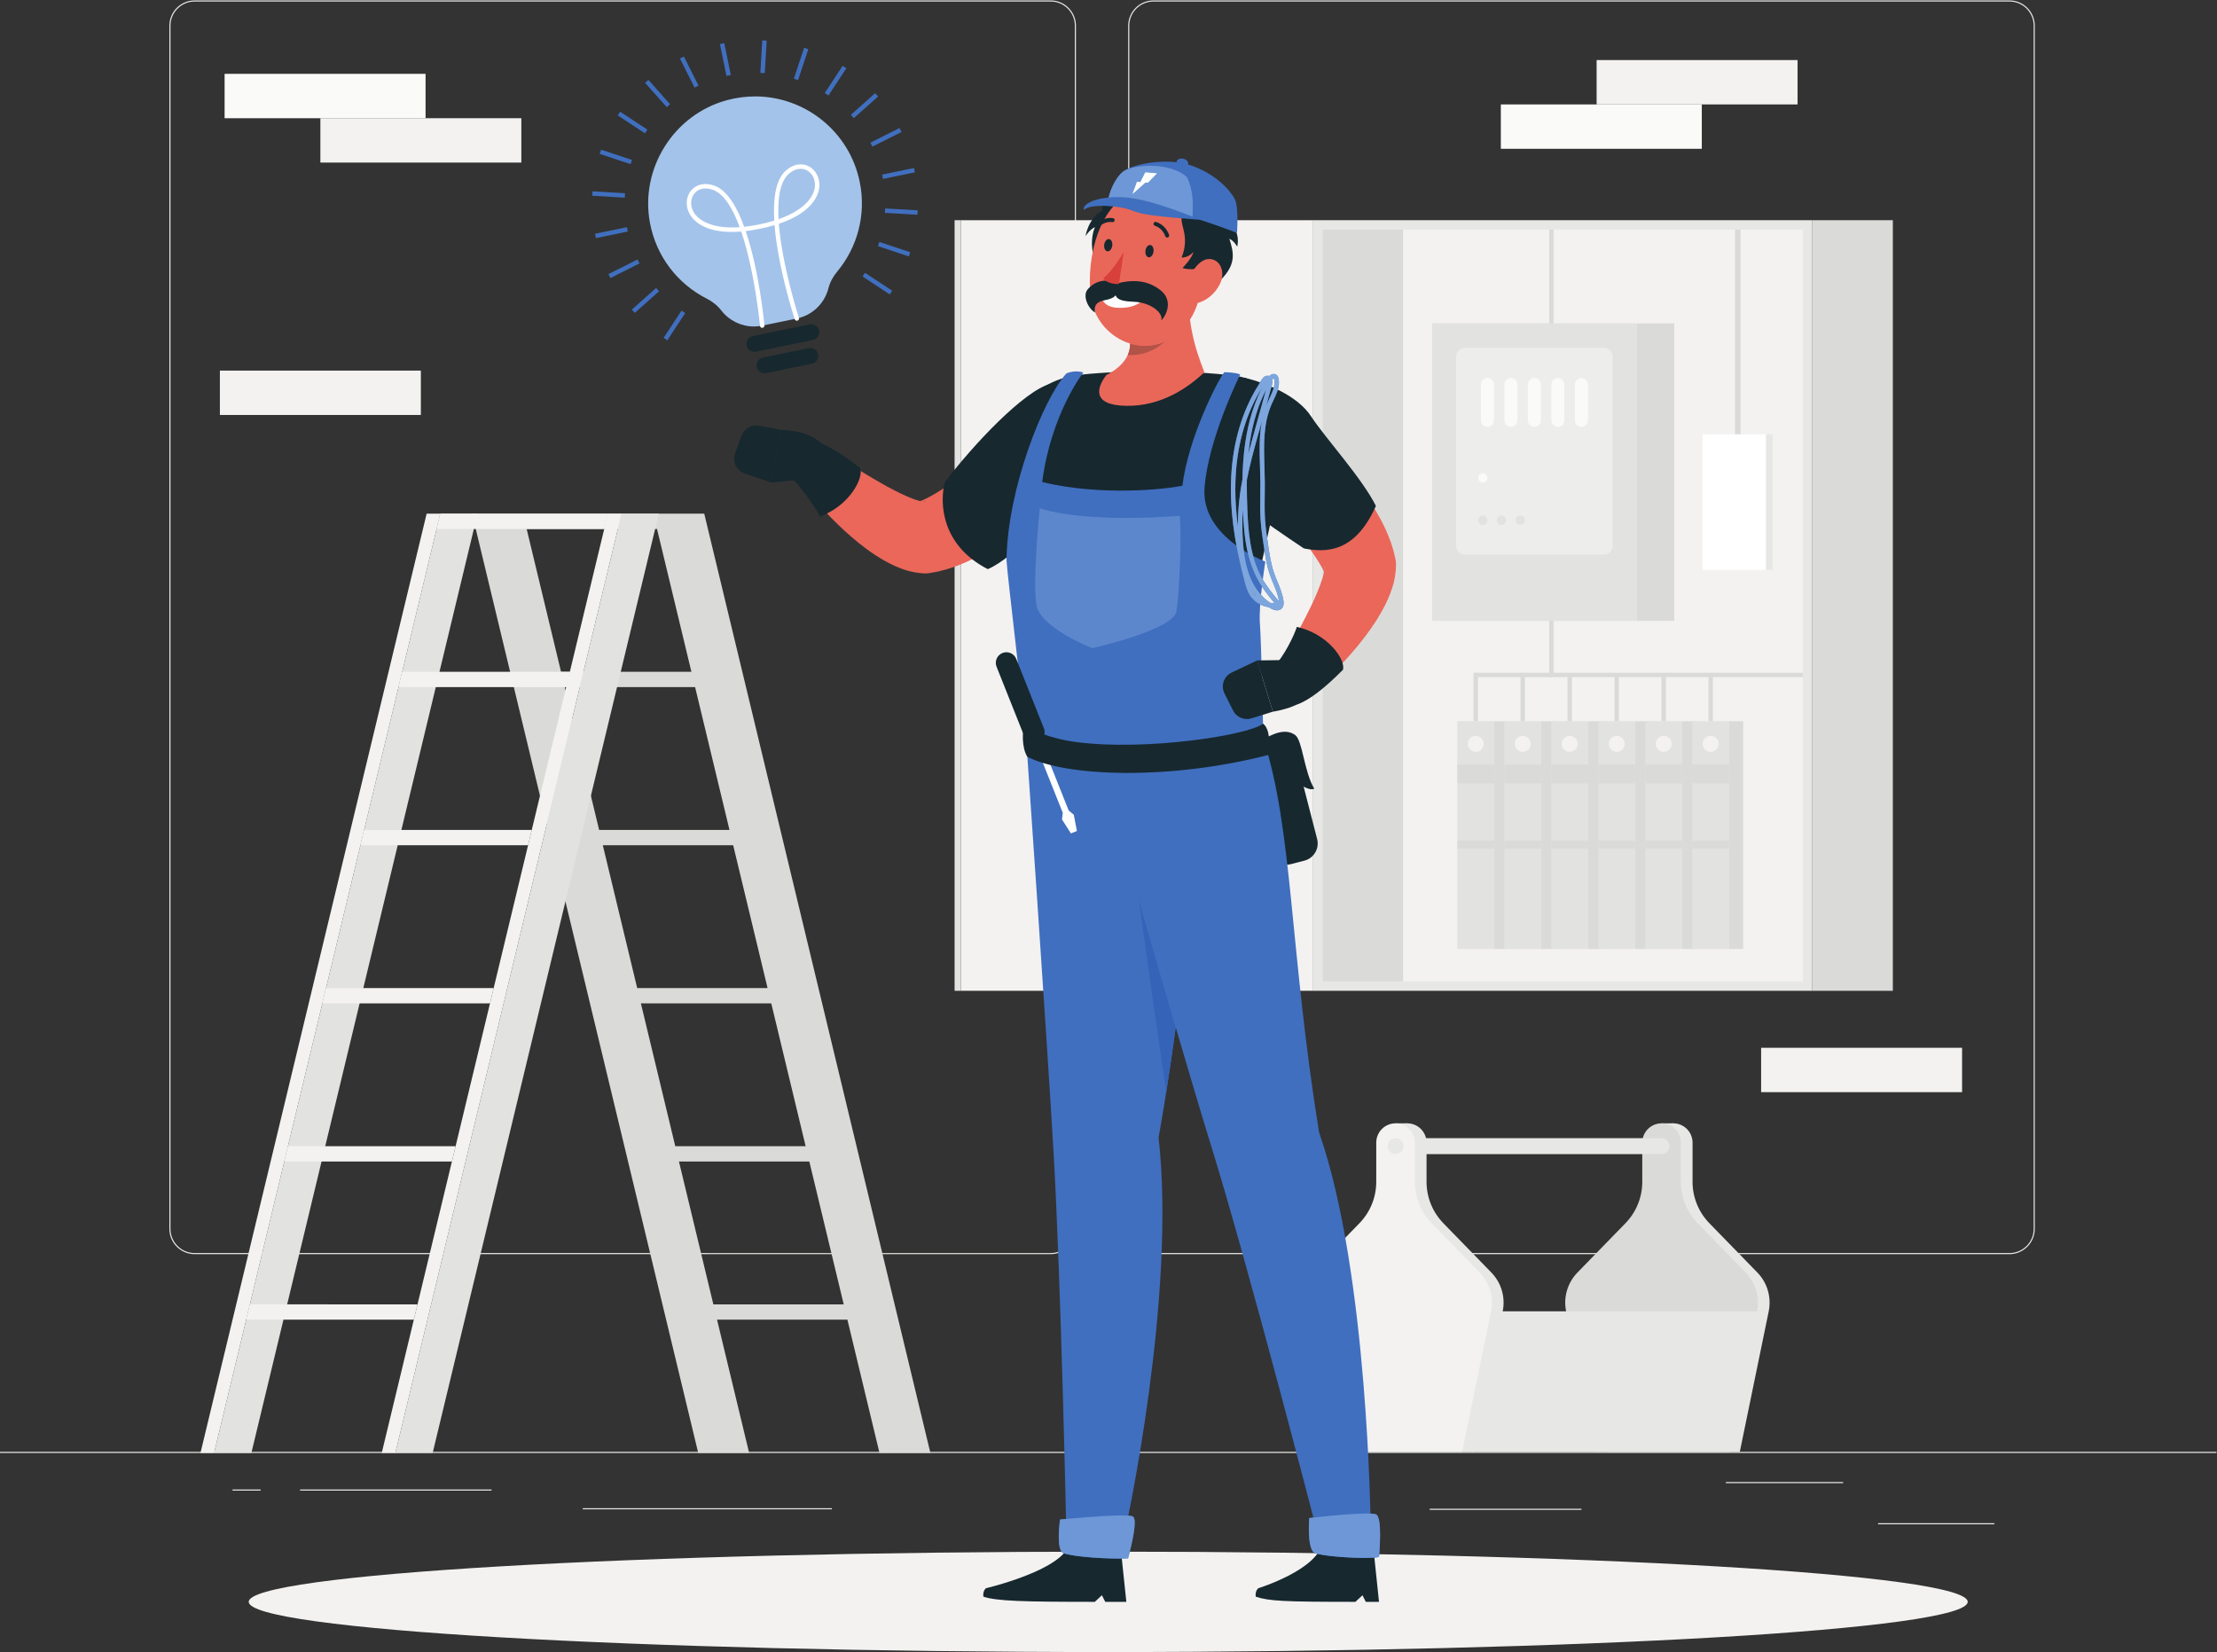 <?xml version="1.0" encoding="UTF-8" standalone="no"?>
<svg
        xmlns="http://www.w3.org/2000/svg"
        version="1.1"
        id="svg2"
        xml:space="preserve"
        width="666.667"
        height="496.813"
        viewBox="0 0 666.667 496.813"
><rect x="0" y="0" width="666.667" height="496.813" fill="#333333" stroke="none"/><defs
     id="defs6"><clipPath
       id="clipPath228"><path
         d="m 2543.98,2926.01 c -0.03,0 -0.05,0.01 -0.08,0.01 4.02,8.83 5.64,17.64 5.45,25.93 h 0.01 c 0.2,-8.3 -1.4,-17.11 -5.38,-25.94"
         id="path226" /></clipPath></defs><g
     id="g10"
     transform="matrix(1.333,0,0,-1.333,0,496.813)"><g
       id="g12"
       transform="scale(0.1)"><path
         d="M 5000,449.129 H 0 v 2.5 h 5000 v -2.5"
         style="fill:#e7e8e5;fill-opacity:1;fill-rule:nonzero;stroke:none"
         id="path14" /><path
         d="m 4236.67,290.672 h 262.34 v -2.5 h -262.34 v 2.5"
         style="fill:#e7e8e5;fill-opacity:1;fill-rule:nonzero;stroke:none"
         id="path16" /><path
         d="m 3225.27,323.262 h 342.35 v -2.5 h -342.35 v 2.5"
         style="fill:#e7e8e5;fill-opacity:1;fill-rule:nonzero;stroke:none"
         id="path18" /><path
         d="m 3893.33,383.531 h 264.45 v -2.5 h -264.45 v 2.5"
         style="fill:#e7e8e5;fill-opacity:1;fill-rule:nonzero;stroke:none"
         id="path20" /><path
         d="M 1108.89,366.73 H 676.953 v -2.5 h 431.937 v 2.5"
         style="fill:#e7e8e5;fill-opacity:1;fill-rule:nonzero;stroke:none"
         id="path22" /><path
         d="M 587.922,366.73 H 524.59 v -2.5 h 63.332 v 2.5"
         style="fill:#e7e8e5;fill-opacity:1;fill-rule:nonzero;stroke:none"
         id="path24" /><path
         d="m 1314.71,324.512 h 561.96 v -2.5 h -561.96 v 2.5"
         style="fill:#e7e8e5;fill-opacity:1;fill-rule:nonzero;stroke:none"
         id="path26" /><path
         d="m 439.152,3723.59 c -30.101,0 -54.582,-24.48 -54.582,-54.57 V 954.699 c 0,-30.097 24.481,-54.578 54.582,-54.578 H 2370.14 c 30.08,0 54.57,24.481 54.57,54.578 V 3669.02 c 0,30.09 -24.49,54.57 -54.57,54.57 H 439.152 M 2370.14,897.621 H 439.152 c -31.476,0 -57.082,25.598 -57.082,57.078 V 3669.02 c 0,31.46 25.606,57.07 57.082,57.07 H 2370.14 c 31.46,0 57.07,-25.61 57.07,-57.07 V 954.699 c 0,-31.48 -25.61,-57.078 -57.07,-57.078"
         style="fill:#e7e8e5;fill-opacity:1;fill-rule:nonzero;stroke:none"
         id="path28" /><path
         d="m 2602.12,3723.59 c -30.09,0 -54.57,-24.48 -54.57,-54.57 V 954.699 c 0,-30.097 24.48,-54.578 54.57,-54.578 h 1930.99 c 30.09,0 54.58,24.481 54.58,54.578 V 3669.02 c 0,30.09 -24.49,54.57 -54.58,54.57 H 2602.12 M 4533.11,897.621 H 2602.12 c -31.47,0 -57.07,25.598 -57.07,57.078 V 3669.02 c 0,31.46 25.6,57.07 57.07,57.07 h 1930.99 c 31.47,0 57.08,-25.61 57.08,-57.07 V 954.699 c 0,-31.48 -25.61,-57.078 -57.08,-57.078"
         style="fill:#e7e8e5;fill-opacity:1;fill-rule:nonzero;stroke:none"
         id="path30" /><path
         d="m 4088.44,1491.76 h -1126 v 1738.51 h 1126 V 1491.76"
         style="fill:#e7e8e5;fill-opacity:1;fill-rule:nonzero;stroke:none"
         id="path32" /><path
         d="m 2167.57,1491.76 h 794.871 v 1738.5 H 2167.57 Z"
         style="fill:#f3f2f1;fill-opacity:1;fill-rule:nonzero;stroke:none"
         id="path34" /><path
         d="m 2167.57,1491.76 h -14.15 v 1738.51 h 14.15 V 1491.76"
         style="fill:#e2e2e0;fill-opacity:1;fill-rule:nonzero;stroke:none"
         id="path36" /><path
         d="M 2983.64,1512.96 V 3209.07 H 4067.25 V 1512.96 H 2983.64"
         style="fill:#f3f2f1;fill-opacity:1;fill-rule:nonzero;stroke:none"
         id="path38" /><path
         d="M 4067.25,2199.35 H 3494.7 v 1009.72 h 10 v -999.72 h 562.55 v -10"
         style="fill:#dadbd8;fill-opacity:1;fill-rule:nonzero;stroke:none"
         id="path40" /><path
         d="M 4088.44,1491.76 H 4270 V 3230.27 H 4088.44 V 1491.76"
         style="fill:#dadbd8;fill-opacity:1;fill-rule:nonzero;stroke:none"
         id="path42" /><path
         d="m 2983.64,1512.96 h 181.55 V 3209.07 H 2983.64 V 1512.96"
         style="fill:#dadbd8;fill-opacity:1;fill-rule:nonzero;stroke:none"
         id="path44" /><path
         d="m 3692.28,2326.28 h -461.72 v 671.29 h 461.72 v -671.29"
         style="fill:#e2e2e0;fill-opacity:1;fill-rule:nonzero;stroke:none"
         id="path46" /><path
         d="m 3617.97,2475.8 h -313.11 c -11.11,0 -20.11,9.01 -20.11,20.12 v 426.23 c 0,11.12 9,20.13 20.11,20.13 h 313.11 c 11.12,0 20.13,-9.01 20.13,-20.13 v -426.23 c 0,-11.11 -9.01,-20.12 -20.13,-20.12"
         style="fill:#ededeb;fill-opacity:1;fill-rule:nonzero;stroke:none"
         id="path48" /><path
         d="m 3692.28,2326.28 h 84.8 v 671.29 h -84.8 v -671.29"
         style="fill:#dadbd8;fill-opacity:1;fill-rule:nonzero;stroke:none"
         id="path50" /><path
         d="m 3461.42,2763.93 v 0 c -8.1,0 -14.73,6.63 -14.73,14.73 v 80.79 c 0,8.09 6.63,14.72 14.73,14.72 8.1,0 14.72,-6.63 14.72,-14.72 v -80.79 c 0,-8.1 -6.62,-14.73 -14.72,-14.73"
         style="fill:#fafaf9;fill-opacity:1;fill-rule:nonzero;stroke:none"
         id="path52" /><path
         d="m 3408.42,2763.93 v 0 c -8.1,0 -14.73,6.63 -14.73,14.73 v 80.79 c 0,8.09 6.63,14.72 14.73,14.72 8.09,0 14.72,-6.63 14.72,-14.72 v -80.79 c 0,-8.1 -6.63,-14.73 -14.72,-14.73"
         style="fill:#fafaf9;fill-opacity:1;fill-rule:nonzero;stroke:none"
         id="path54" /><path
         d="m 3355.42,2763.93 v 0 c -8.11,0 -14.73,6.63 -14.73,14.73 v 80.79 c 0,8.09 6.62,14.72 14.73,14.72 8.09,0 14.72,-6.63 14.72,-14.72 v -80.79 c 0,-8.1 -6.63,-14.73 -14.72,-14.73"
         style="fill:#fafaf9;fill-opacity:1;fill-rule:nonzero;stroke:none"
         id="path56" /><path
         d="m 3514.42,2763.93 v 0 c -8.1,0 -14.72,6.63 -14.72,14.73 v 80.79 c 0,8.09 6.62,14.72 14.72,14.72 8.1,0 14.73,-6.63 14.73,-14.72 v -80.79 c 0,-8.1 -6.63,-14.73 -14.73,-14.73"
         style="fill:#fafaf9;fill-opacity:1;fill-rule:nonzero;stroke:none"
         id="path58" /><path
         d="m 3567.42,2763.93 v 0 c -8.09,0 -14.72,6.63 -14.72,14.73 v 80.79 c 0,8.09 6.63,14.72 14.72,14.72 8.1,0 14.73,-6.63 14.73,-14.72 v -80.79 c 0,-8.1 -6.63,-14.73 -14.73,-14.73"
         style="fill:#fafaf9;fill-opacity:1;fill-rule:nonzero;stroke:none"
         id="path60" /><path
         d="m 3355.42,2648.8 c 0,-5.77 -4.69,-10.45 -10.46,-10.45 -5.77,0 -10.45,4.68 -10.45,10.45 0,5.77 4.68,10.45 10.45,10.45 5.77,0 10.46,-4.68 10.46,-10.45"
         style="fill:#fafaf9;fill-opacity:1;fill-rule:nonzero;stroke:none"
         id="path62" /><path
         d="m 3355.42,2553.39 c 0,-5.77 -4.69,-10.45 -10.46,-10.45 -5.77,0 -10.45,4.68 -10.45,10.45 0,5.78 4.68,10.46 10.45,10.46 5.77,0 10.46,-4.68 10.46,-10.46"
         style="fill:#e2e2e0;fill-opacity:1;fill-rule:nonzero;stroke:none"
         id="path64" /><path
         d="m 3397.82,2553.39 c 0,-5.77 -4.69,-10.45 -10.46,-10.45 -5.77,0 -10.45,4.68 -10.45,10.45 0,5.78 4.68,10.46 10.45,10.46 5.77,0 10.46,-4.68 10.46,-10.46"
         style="fill:#e2e2e0;fill-opacity:1;fill-rule:nonzero;stroke:none"
         id="path66" /><path
         d="m 3440.22,2553.39 c 0,-5.77 -4.68,-10.45 -10.45,-10.45 -5.78,0 -10.46,4.68 -10.46,10.45 0,5.78 4.68,10.46 10.46,10.46 5.77,0 10.45,-4.68 10.45,-10.46"
         style="fill:#e2e2e0;fill-opacity:1;fill-rule:nonzero;stroke:none"
         id="path68" /><path
         d="m 3370.58,1585.99 h -83.04 v 513.91 h 83.04 v -513.91"
         style="fill:#e2e2e0;fill-opacity:1;fill-rule:nonzero;stroke:none"
         id="path70" /><path
         d="m 3370.58,1959.72 h -83.04 v 42.61 h 83.04 v -42.61"
         style="fill:#dadbd8;fill-opacity:1;fill-rule:nonzero;stroke:none"
         id="path72" /><path
         d="m 3370.58,1812.6 h -83.04 v 18.08 h 83.04 v -18.08"
         style="fill:#dadbd8;fill-opacity:1;fill-rule:nonzero;stroke:none"
         id="path74" /><path
         d="m 3370.58,1585.99 h 31.8 v 513.91 h -31.8 v -513.91"
         style="fill:#dadbd8;fill-opacity:1;fill-rule:nonzero;stroke:none"
         id="path76" /><path
         d="m 3347.09,2048.88 c 0,-9.96 -8.07,-18.04 -18.03,-18.04 -9.96,0 -18.03,8.08 -18.03,18.04 0,9.96 8.07,18.03 18.03,18.03 9.96,0 18.03,-8.07 18.03,-18.03"
         style="fill:#f3f2f1;fill-opacity:1;fill-rule:nonzero;stroke:none"
         id="path78" /><path
         d="m 3476.58,1585.99 h -83.04 v 513.91 h 83.04 v -513.91"
         style="fill:#e2e2e0;fill-opacity:1;fill-rule:nonzero;stroke:none"
         id="path80" /><path
         d="m 3476.58,1959.72 h -83.04 v 42.61 h 83.04 v -42.61"
         style="fill:#dadbd8;fill-opacity:1;fill-rule:nonzero;stroke:none"
         id="path82" /><path
         d="m 3476.58,1812.6 h -83.04 v 18.08 h 83.04 v -18.08"
         style="fill:#dadbd8;fill-opacity:1;fill-rule:nonzero;stroke:none"
         id="path84" /><path
         d="m 3476.58,1585.99 h 31.8 v 513.91 h -31.8 v -513.91"
         style="fill:#dadbd8;fill-opacity:1;fill-rule:nonzero;stroke:none"
         id="path86" /><path
         d="m 3453.1,2048.88 c 0,-9.96 -8.08,-18.04 -18.04,-18.04 -9.96,0 -18.03,8.08 -18.03,18.04 0,9.96 8.07,18.03 18.03,18.03 9.96,0 18.04,-8.07 18.04,-18.03"
         style="fill:#f3f2f1;fill-opacity:1;fill-rule:nonzero;stroke:none"
         id="path88" /><path
         d="m 3582.59,1585.99 h -83.04 v 513.91 h 83.04 v -513.91"
         style="fill:#e2e2e0;fill-opacity:1;fill-rule:nonzero;stroke:none"
         id="path90" /><path
         d="m 3582.59,1959.72 h -83.04 v 42.61 h 83.04 v -42.61"
         style="fill:#dadbd8;fill-opacity:1;fill-rule:nonzero;stroke:none"
         id="path92" /><path
         d="m 3582.59,1812.6 h -83.04 v 18.08 h 83.04 v -18.08"
         style="fill:#dadbd8;fill-opacity:1;fill-rule:nonzero;stroke:none"
         id="path94" /><path
         d="m 3582.59,1585.99 h 31.8 v 513.91 h -31.8 v -513.91"
         style="fill:#dadbd8;fill-opacity:1;fill-rule:nonzero;stroke:none"
         id="path96" /><path
         d="m 3559.11,2048.88 c 0,-9.96 -8.08,-18.04 -18.04,-18.04 -9.96,0 -18.04,8.08 -18.04,18.04 0,9.96 8.08,18.03 18.04,18.03 9.96,0 18.04,-8.07 18.04,-18.03"
         style="fill:#f3f2f1;fill-opacity:1;fill-rule:nonzero;stroke:none"
         id="path98" /><path
         d="m 3688.59,1585.99 h -83.03 v 513.91 h 83.03 v -513.91"
         style="fill:#e2e2e0;fill-opacity:1;fill-rule:nonzero;stroke:none"
         id="path100" /><path
         d="m 3688.59,1959.72 h -83.03 v 42.61 h 83.03 v -42.61"
         style="fill:#dadbd8;fill-opacity:1;fill-rule:nonzero;stroke:none"
         id="path102" /><path
         d="m 3688.59,1812.6 h -83.03 v 18.08 h 83.03 v -18.08"
         style="fill:#dadbd8;fill-opacity:1;fill-rule:nonzero;stroke:none"
         id="path104" /><path
         d="m 3688.59,1585.99 h 31.81 v 513.91 h -31.81 v -513.91"
         style="fill:#dadbd8;fill-opacity:1;fill-rule:nonzero;stroke:none"
         id="path106" /><path
         d="m 3665.11,2048.88 c 0,-9.96 -8.07,-18.04 -18.03,-18.04 -9.97,0 -18.04,8.08 -18.04,18.04 0,9.96 8.07,18.03 18.04,18.03 9.96,0 18.03,-8.07 18.03,-18.03"
         style="fill:#f3f2f1;fill-opacity:1;fill-rule:nonzero;stroke:none"
         id="path108" /><path
         d="m 3794.6,1585.99 h -83.04 v 513.91 h 83.04 v -513.91"
         style="fill:#e2e2e0;fill-opacity:1;fill-rule:nonzero;stroke:none"
         id="path110" /><path
         d="m 3794.6,1959.72 h -83.04 v 42.61 h 83.04 v -42.61"
         style="fill:#dadbd8;fill-opacity:1;fill-rule:nonzero;stroke:none"
         id="path112" /><path
         d="m 3794.6,1812.6 h -83.04 v 18.08 h 83.04 v -18.08"
         style="fill:#dadbd8;fill-opacity:1;fill-rule:nonzero;stroke:none"
         id="path114" /><path
         d="m 3794.6,1585.99 h 31.8 v 513.91 h -31.8 v -513.91"
         style="fill:#dadbd8;fill-opacity:1;fill-rule:nonzero;stroke:none"
         id="path116" /><path
         d="m 3771.11,2048.88 c 0,-9.96 -8.07,-18.04 -18.03,-18.04 -9.96,0 -18.04,8.08 -18.04,18.04 0,9.96 8.08,18.03 18.04,18.03 9.96,0 18.03,-8.07 18.03,-18.03"
         style="fill:#f3f2f1;fill-opacity:1;fill-rule:nonzero;stroke:none"
         id="path118" /><path
         d="m 3900.6,1585.99 h -83.04 v 513.91 h 83.04 v -513.91"
         style="fill:#e2e2e0;fill-opacity:1;fill-rule:nonzero;stroke:none"
         id="path120" /><path
         d="m 3900.6,1959.72 h -83.04 v 42.61 h 83.04 v -42.61"
         style="fill:#dadbd8;fill-opacity:1;fill-rule:nonzero;stroke:none"
         id="path122" /><path
         d="m 3900.6,1812.6 h -83.04 v 18.08 h 83.04 v -18.08"
         style="fill:#dadbd8;fill-opacity:1;fill-rule:nonzero;stroke:none"
         id="path124" /><path
         d="m 3900.6,1585.99 h 31.8 v 513.91 h -31.8 v -513.91"
         style="fill:#dadbd8;fill-opacity:1;fill-rule:nonzero;stroke:none"
         id="path126" /><path
         d="m 3877.12,2048.88 c 0,-9.96 -8.08,-18.04 -18.04,-18.04 -9.96,0 -18.03,8.08 -18.03,18.04 0,9.96 8.07,18.03 18.03,18.03 9.96,0 18.04,-8.07 18.04,-18.03"
         style="fill:#f3f2f1;fill-opacity:1;fill-rule:nonzero;stroke:none"
         id="path128" /><path
         d="m 3334.06,2099.9 h -10 v 109.45 h 175.64 v -10 h -165.64 v -99.45"
         style="fill:#dadbd8;fill-opacity:1;fill-rule:nonzero;stroke:none"
         id="path130" /><path
         d="m 3440.07,2099.9 h -10 v 104.45 h 10 V 2099.9"
         style="fill:#dadbd8;fill-opacity:1;fill-rule:nonzero;stroke:none"
         id="path132" /><path
         d="m 3546.07,2099.9 h -10 v 104.45 h 10 V 2099.9"
         style="fill:#dadbd8;fill-opacity:1;fill-rule:nonzero;stroke:none"
         id="path134" /><path
         d="m 3652.07,2099.9 h -10 v 104.45 h 10 V 2099.9"
         style="fill:#dadbd8;fill-opacity:1;fill-rule:nonzero;stroke:none"
         id="path136" /><path
         d="m 3758.08,2099.9 h -10 v 104.45 h 10 V 2099.9"
         style="fill:#dadbd8;fill-opacity:1;fill-rule:nonzero;stroke:none"
         id="path138" /><path
         d="m 3864.08,2099.9 h -10 v 104.45 h 10 V 2099.9"
         style="fill:#dadbd8;fill-opacity:1;fill-rule:nonzero;stroke:none"
         id="path140" /><path
         d="m 3999.1,2441.09 h -158.05 v 306.24 h 158.05 v -306.24"
         style="fill:#e7e8e5;fill-opacity:1;fill-rule:nonzero;stroke:none"
         id="path142" /><path
         d="m 3983.79,2441.09 h -142.74 v 306.24 h 142.74 v -306.24"
         style="fill:#ffffff;fill-opacity:1;fill-rule:nonzero;stroke:none"
         id="path144" /><path
         d="m 3926.37,3209.07 h -12.59 v -461.74 h 12.59 v 461.74"
         style="fill:#dadbd8;fill-opacity:1;fill-rule:nonzero;stroke:none"
         id="path146" /><path
         d="m 1437.44,1497.9 -77.6,322.28 h 294.11 l 77.59,-322.28 z m 151.23,1070.3 h -408.93 l 8.3,-34.49 h 294.1 l 77.6,-322.28 h -294.1 l 8.3,-34.49 h 294.11 l 77.59,-322.27 h -294.1 l 6.91,-28.72 -178.71,742.25 h -30.77 -84.06 L 1575.13,449.129 h 84.06 30.77 l -248.5,1032.041 4.29,-17.76 h 294.1 l 77.6,-322.28 h -294.11 l 8.31,-34.49 h 294.1 l 77.59,-322.281 h -294.09 l 8.3,-34.48 h 294.1 l 72.41,-300.75 h 84.07 30.76 L 1588.67,2568.2"
         style="fill:#dadbd8;fill-opacity:1;fill-rule:nonzero;stroke:none"
         id="path148" /><path
         d="m 861.152,449.129 h 30.766 L 1402.14,2568.2 h -30.77 L 861.152,449.129"
         style="fill:#f3f2f1;fill-opacity:1;fill-rule:nonzero;stroke:none"
         id="path150" /><path
         d="M 975.984,449.129 H 891.918 L 1402.14,2568.2 h 84.07 L 975.984,449.129"
         style="fill:#e2e2e0;fill-opacity:1;fill-rule:nonzero;stroke:none"
         id="path152" /><path
         d="m 452.223,449.129 h 30.765 L 993.207,2568.2 H 962.441 L 452.223,449.129"
         style="fill:#f3f2f1;fill-opacity:1;fill-rule:nonzero;stroke:none"
         id="path154" /><path
         d="M 567.055,449.129 H 482.988 L 993.207,2568.2 h 84.073 L 567.055,449.129"
         style="fill:#e2e2e0;fill-opacity:1;fill-rule:nonzero;stroke:none"
         id="path156" /><path
         d="m 984.902,2533.71 h 378.168 l 8.3,34.49 H 993.207 l -8.305,-34.49"
         style="fill:#f3f2f1;fill-opacity:1;fill-rule:nonzero;stroke:none"
         id="path158" /><path
         d="m 899.004,2176.95 h 378.166 l 8.3,34.48 H 907.309 l -8.305,-34.48"
         style="fill:#f3f2f1;fill-opacity:1;fill-rule:nonzero;stroke:none"
         id="path160" /><path
         d="m 813.102,1820.18 h 378.168 l 8.3,34.49 H 821.406 l -8.304,-34.49"
         style="fill:#f3f2f1;fill-opacity:1;fill-rule:nonzero;stroke:none"
         id="path162" /><path
         d="m 727.203,1463.41 h 378.167 l 8.3,34.49 H 735.504 l -8.301,-34.49"
         style="fill:#f3f2f1;fill-opacity:1;fill-rule:nonzero;stroke:none"
         id="path164" /><path
         d="m 641.301,1106.64 h 378.169 l 8.3,34.49 H 649.605 l -8.304,-34.49"
         style="fill:#f3f2f1;fill-opacity:1;fill-rule:nonzero;stroke:none"
         id="path166" /><path
         d="m 555.398,749.879 h 378.165 l 8.308,34.48 H 563.699 l -8.301,-34.48"
         style="fill:#f3f2f1;fill-opacity:1;fill-rule:nonzero;stroke:none"
         id="path168" /><path
         d="m 3818.18,1060.76 v 88.48 c 0,24.05 -19.49,43.54 -43.54,43.54 -24.05,0 -43.55,-19.49 -43.55,-43.54 v -88.48 c 0,-34.87 -13.61,-68.362 -37.93,-93.338 L 3584.91,856.219 c -22.53,-23.137 -32.12,-55.949 -25.61,-87.578 l 65.22,-317.012 h 300.23 l 65.23,317.012 c 6.5,31.629 -3.09,64.441 -25.62,87.578 l -108.25,111.203 c -24.32,24.976 -37.93,58.468 -37.93,93.338"
         style="fill:#e7e8e5;fill-opacity:1;fill-rule:nonzero;stroke:none"
         id="path170" /><path
         d="m 3748.28,1159.27 h 26.36 v 33.51 h -26.36 v -33.51"
         style="fill:#e7e8e5;fill-opacity:1;fill-rule:nonzero;stroke:none"
         id="path172" /><path
         d="m 3791.83,1060.76 v 88.48 c 0,24.05 -19.5,43.54 -43.55,43.54 -24.05,0 -43.54,-19.49 -43.54,-43.54 v -88.48 c 0,-34.87 -13.61,-68.362 -37.93,-93.338 L 3558.56,856.219 c -22.53,-23.137 -32.12,-55.949 -25.62,-87.578 l 65.23,-317.012 h 300.23 l 65.22,317.012 c 6.51,31.629 -3.08,64.441 -25.61,87.578 l -108.25,111.203 c -24.32,24.976 -37.93,58.468 -37.93,93.338"
         style="fill:#dadbd8;fill-opacity:1;fill-rule:nonzero;stroke:none"
         id="path174" /><path
         d="M 3748.28,1159.27 H 3148.2 v -35.91 h 600.08 c 9.92,0 17.96,8.03 17.96,17.95 0,9.92 -8.04,17.96 -17.96,17.96"
         style="fill:#e7e8e5;fill-opacity:1;fill-rule:nonzero;stroke:none"
         id="path176" /><path
         d="m 3218.1,1060.76 v 88.48 c 0,24.05 -19.5,43.54 -43.54,43.54 -24.05,0 -43.55,-19.49 -43.55,-43.54 v -88.48 c 0,-34.87 -13.61,-68.362 -37.93,-93.338 L 2984.83,856.219 c -22.53,-23.137 -32.12,-55.949 -25.61,-87.578 l 65.22,-317.012 h 300.23 l 65.22,317.012 c 6.51,31.629 -3.08,64.441 -25.61,87.578 l -108.25,111.203 c -24.32,24.976 -37.93,58.468 -37.93,93.338"
         style="fill:#e7e8e5;fill-opacity:1;fill-rule:nonzero;stroke:none"
         id="path178" /><path
         d="m 3148.2,1159.27 h 26.36 v 33.51 h -26.36 v -33.51"
         style="fill:#e7e8e5;fill-opacity:1;fill-rule:nonzero;stroke:none"
         id="path180" /><path
         d="m 3191.74,1060.76 v 88.48 c 0,24.05 -19.49,43.54 -43.54,43.54 -24.05,0 -43.55,-19.49 -43.55,-43.54 v -88.48 c 0,-34.87 -13.61,-68.362 -37.93,-93.338 L 2958.48,856.219 c -22.53,-23.137 -32.13,-55.949 -25.62,-87.578 l 65.23,-317.012 h 300.23 l 65.22,317.012 c 6.51,31.629 -3.09,64.441 -25.62,87.578 l -108.24,111.203 c -24.32,24.976 -37.94,58.468 -37.94,93.338"
         style="fill:#f3f2f1;fill-opacity:1;fill-rule:nonzero;stroke:none"
         id="path182" /><path
         d="m 3166.15,1141.31 c 0,-9.91 -8.03,-17.95 -17.95,-17.95 -9.91,0 -17.96,8.04 -17.96,17.95 0,9.92 8.05,17.96 17.96,17.96 9.92,0 17.95,-8.04 17.95,-17.96"
         style="fill:#e7e8e5;fill-opacity:1;fill-rule:nonzero;stroke:none"
         id="path184" /><path
         d="m 3969.43,768.641 h -584.16 l -66.41,-317.012 h 584.16 l 66.41,317.012"
         style="fill:#e7e8e5;fill-opacity:1;fill-rule:nonzero;stroke:none"
         id="path186" /><path
         d="M 960,3460.36 H 506.664 v 100.1 H 960 v -100.1"
         style="fill:#fafaf9;fill-opacity:1;fill-rule:nonzero;stroke:none"
         id="path188" /><path
         d="M 1176.05,3360.27 H 722.715 v 100.09 h 453.335 v -100.09"
         style="fill:#f3f2f1;fill-opacity:1;fill-rule:nonzero;stroke:none"
         id="path190" /><path
         d="M 3839.04,3491.44 H 3385.7 v -100.09 h 453.34 v 100.09"
         style="fill:#fafaf9;fill-opacity:1;fill-rule:nonzero;stroke:none"
         id="path192" /><path
         d="m 4055.08,3591.53 h -453.33 v -100.09 h 453.33 v 100.09"
         style="fill:#f3f2f1;fill-opacity:1;fill-rule:nonzero;stroke:none"
         id="path194" /><path
         d="M 949.379,2790.86 H 496.051 v 100.09 h 453.328 v -100.09"
         style="fill:#f3f2f1;fill-opacity:1;fill-rule:nonzero;stroke:none"
         id="path196" /><path
         d="m 4426.18,1263.12 h -453.34 v 100.09 h 453.34 v -100.09"
         style="fill:#f3f2f1;fill-opacity:1;fill-rule:nonzero;stroke:none"
         id="path198" /><path
         d="M 4438.89,113.238 C 4438.89,50.699 3570.83,0 2500,0 1429.18,0 561.109,50.699 561.109,113.238 c 0,62.532 868.071,113.231 1938.891,113.231 1070.83,0 1938.89,-50.699 1938.89,-113.231"
         style="fill:#f3f2f1;fill-opacity:1;fill-rule:nonzero;stroke:none"
         id="path200" /><path
         d="m 2452.09,2652.85 c -12.73,-12.29 -24.05,-22.76 -36.41,-33.58 -12.08,-10.78 -24.56,-21.05 -37.05,-31.37 -25.22,-20.37 -50.96,-40.32 -78.34,-58.99 -27.24,-18.9 -55.57,-36.93 -87.02,-53.39 -15.78,-8.21 -32.04,-16.4 -50.34,-23.43 -18.46,-7 -38.24,-13.71 -63.85,-17.51 l -5.11,-0.76 c -3.43,-0.51 -7.09,-0.62 -10.43,-0.4 -28.3,2 -47.51,9.17 -64.43,16.59 -16.78,7.57 -30.85,15.85 -43.97,24.38 -26.26,16.96 -48.27,35.72 -69.41,54.61 -20.82,19.22 -40.23,39.02 -58.57,59.61 -18.35,20.81 -35.44,41.47 -51.93,64.78 -14.44,20.43 -9.6,48.7 10.83,63.15 15.4,10.89 35.26,10.82 50.29,1.38 l 1.23,-0.79 64.62,-40.71 c 21.53,-13.42 42.89,-26.6 64.16,-38.6 21.01,-12.23 42.37,-23.1 61.92,-31.62 9.74,-4.26 19.22,-7.64 26.93,-9.4 7.52,-1.83 13.87,-1.98 11.83,-0.91 l -15.54,-1.16 c 4.82,1.69 14.29,5.56 24.12,10.84 9.98,5.43 21.04,11.72 32.05,18.85 11.06,7.06 22.31,14.9 33.55,23.16 11.35,8.05 22.72,16.55 34.02,25.38 22.56,17.67 45.33,35.98 67.75,54.9 l 33.63,28.5 32.69,28.11 1.58,1.37 c 37.69,32.41 94.52,28.13 126.93,-9.55 31.21,-36.31 28.2,-90.55 -5.73,-123.44"
         style="fill:#ea675a;fill-opacity:1;fill-rule:nonzero;stroke:none"
         id="path202" /><path
         d="m 1840.32,2648.68 -100.32,-10.31 21.86,118.97 c 0,0 91.96,-1.7 98.96,-50.72 l -20.5,-57.94"
         style="fill:#17282f;fill-opacity:1;fill-rule:nonzero;stroke:none"
         id="path204" /><path
         d="m 1658.23,2703.86 14.69,40.4 c 5.85,16.08 22.49,25.56 39.31,22.4 l 49.63,-9.32 -21.86,-118.97 -60.17,20.46 c -18.55,6.3 -28.29,26.62 -21.6,45.03"
         style="fill:#17282f;fill-opacity:1;fill-rule:nonzero;stroke:none"
         id="path206" /><path
         d="m 1770.93,2663.8 c 26.29,-20.58 70.06,-83.28 78.87,-101.96 66.27,24.2 99.36,86.8 90.45,109.53 -45.29,34.86 -84.22,58.3 -112.9,63.87 -46.85,-9.96 -56.42,-71.44 -56.42,-71.44"
         style="fill:#17282f;fill-opacity:1;fill-rule:nonzero;stroke:none"
         id="path208" /><path
         d="m 2523.35,2752.8 c -14.68,-49.17 -46.8,-118.12 -95.91,-146.45 -49.11,-28.33 -134.07,-135.16 -199.02,-163.34 -103.89,53.21 -109.38,147.43 -97.15,196 62.95,83.37 177.87,205.65 237.58,221.84 52,14.1 96.95,-67.46 154.5,-108.05"
         style="fill:#17282f;fill-opacity:1;fill-rule:nonzero;stroke:none"
         id="path210" /><path
         d="m 2511.78,3141.73 c 34.08,-14.15 54.37,-8.74 54.37,-8.74 0,0 -19.84,25.7 -20.33,38.54 5.24,-7.59 14.03,-14.32 24.97,-15.23 -15.54,54.92 18.4,76.72 7.33,98.12 -21,40.55 -98.36,41.03 -91.4,-2.76 -32.02,-16.91 -37.96,-57.34 -37.96,-57.34 0,0 9.4,15.11 21.36,20.31 -13.34,-31.42 -6.72,-75.89 16.32,-109.28 36.04,3.82 25.34,36.38 25.34,36.38"
         style="fill:#17282f;fill-opacity:1;fill-rule:nonzero;stroke:none"
         id="path212" /><path
         d="m 2912.39,1777.59 30.13,7.75 c 21.31,5.49 34.25,27.4 28.77,48.71 l -47.36,184 c -5.49,21.31 -27.41,34.25 -48.72,28.77 l -30.12,-7.76 c -21.31,-5.48 -34.26,-27.4 -28.77,-48.71 l 47.37,-184 c 5.48,-21.3 27.4,-34.25 48.7,-28.76"
         style="fill:#17282f;fill-opacity:1;fill-rule:nonzero;stroke:none"
         id="path214" /><path
         d="m 2839.36,2051.6 c 41.89,29.21 66.34,28.81 82.56,17.06 16.22,-11.75 20.04,-83.18 42.9,-120.97 -31.03,-14.4 -125.46,103.91 -125.46,103.91"
         style="fill:#17282f;fill-opacity:1;fill-rule:nonzero;stroke:none"
         id="path216" /><path
         d="m 2786.12,2879.25 c -102.35,12.62 -240.29,13.81 -350.64,2.27 -99.27,-10.39 -174.72,-94.72 -174.41,-194.52 0.56,-179.35 47.51,-440.97 77.41,-716.41 273.21,-91.67 503.61,4.64 503.61,4.64 6.1,62.9 2.68,249.8 -18.43,359.8 15.52,113.56 54.88,243.59 77.11,394.39 10.79,73.19 -41.22,140.77 -114.65,149.83"
         style="fill:#17282f;fill-opacity:1;fill-rule:nonzero;stroke:none"
         id="path218" /><path
         d="m 2680.53,3096.45 c -2.91,-99.58 15.35,-155.2 36.46,-209.42 -36.82,-34.23 -96.52,-76.71 -176.06,-75.55 -79.54,1.16 -66.42,41.84 -45.08,69.56 56.99,28.75 60.63,70.94 46.7,96.49 l 137.98,118.92"
         style="fill:#e96759;fill-opacity:1;fill-rule:nonzero;stroke:none"
         id="path220" /><g
         id="g222"><g
           id="g224"
           clip-path="url(#clipPath228)"><path
             d="m 2543.9,2926.01 h 5.66 v 25.938 H 2543.9 Z"
             style="fill:#babcba;fill-opacity:1;fill-rule:nonzero;stroke:none"
             id="path230" /></g></g><path
         d="m 2550.68,2925.81 c -2.24,0 -4.47,0.07 -6.7,0.2 3.98,8.83 5.58,17.64 5.38,25.94 10.82,-3.29 22.08,-5.04 33.47,-5.04 15.08,0 30.39,3.07 45.15,9.66 -1.89,-1.67 -3.85,-3.32 -5.88,-4.95 -22.23,-17.85 -47.06,-25.81 -71.42,-25.81"
         style="fill:#b25348;fill-opacity:1;fill-rule:nonzero;stroke:none"
         id="path232" /><path
         d="m 2725.21,3155.64 c -15.65,-89.22 -20.28,-142.28 -70.9,-182.89 -76.14,-61.08 -182.48,-6.39 -193.82,85.96 -10.2,83.12 17.12,215.06 109.17,240.11 90.69,24.68 171.21,-53.96 155.55,-143.18"
         style="fill:#e96759;fill-opacity:1;fill-rule:nonzero;stroke:none"
         id="path234" /><path
         d="m 2722.62,3125.16 c -35.42,-10.37 -55,-2.8 -55,-2.8 0,0 22.5,23.39 24.38,36.1 -6.03,-6.97 -15.5,-12.71 -26.47,-12.42 21.39,52.91 -10,78.25 3.34,98.32 25.26,38.05 113.6,23.48 101.94,-19.3 30,-20.27 20.14,-54.44 20.14,-54.44 0,0 -6.81,12.77 -17.61,17.78 9.86,-32.67 18.44,-60.28 -29.47,-102.15 -35.42,7.7 -21.25,38.91 -21.25,38.91"
         style="fill:#17282f;fill-opacity:1;fill-rule:nonzero;stroke:none"
         id="path236" /><path
         d="m 2483.86,3064.01 c 0,0 28.07,4.63 106.11,2.46 -10.18,-19.58 -28.07,-35.29 -68.03,-33.86 -39.95,1.43 -38.08,31.4 -38.08,31.4"
         style="fill:#ffffff;fill-opacity:1;fill-rule:nonzero;stroke:none"
         id="path238" /><path
         d="m 2514.7,3086.42 c -0.55,-29.58 -1.19,-38.51 45.02,-40.33 32.48,-1.29 64.91,-22.7 59.98,-41.88 14.24,14.49 25.16,46.41 -1.19,67.56 -29.08,23.33 -62.14,25.86 -103.81,14.65"
         style="fill:#17282f;fill-opacity:1;fill-rule:nonzero;stroke:none"
         id="path240" /><path
         d="m 2524.15,3086.35 c -1.14,-29.56 -14.17,-32.96 -33.39,-36.87 -19.21,-3.91 -22.65,-13.48 -20.72,-27.43 -16.89,10.43 -27.68,38.28 -16.88,51.52 18.02,22.1 46.47,26.04 70.99,12.78"
         style="fill:#17282f;fill-opacity:1;fill-rule:nonzero;stroke:none"
         id="path242" /><path
         d="m 2752.18,3086.73 c -10.27,-21.1 -27.89,-35.43 -44.38,-41.35 -24.8,-8.91 -36.64,15.57 -29.27,42.27 6.62,24.03 27.52,57.64 52.19,54.92 24.3,-2.67 33.21,-31.73 21.46,-55.84"
         style="fill:#e96759;fill-opacity:1;fill-rule:nonzero;stroke:none"
         id="path244" /><path
         d="m 2602.14,3158.99 c -1.15,-7.63 -6.13,-13.17 -11.12,-12.36 -4.99,0.8 -8.1,7.63 -6.94,15.26 1.15,7.64 6.13,13.17 11.12,12.37 4.99,-0.8 8.1,-7.63 6.94,-15.27"
         style="fill:#17282f;fill-opacity:1;fill-rule:nonzero;stroke:none"
         id="path246" /><path
         d="m 2509.05,3172.45 c -1.15,-7.63 -6.13,-13.17 -11.13,-12.37 -4.98,0.8 -8.09,7.64 -6.93,15.27 1.15,7.63 6.13,13.17 11.12,12.37 4.99,-0.8 8.1,-7.64 6.94,-15.27"
         style="fill:#17282f;fill-opacity:1;fill-rule:nonzero;stroke:none"
         id="path248" /><path
         d="m 2535.06,3158.46 c 0,0 -24.02,-41.24 -46.33,-59.42 11.59,-14.77 35.42,-12.69 35.42,-12.69 l 10.91,72.11"
         style="fill:#d8413b;fill-opacity:1;fill-rule:nonzero;stroke:none"
         id="path250" /><path
         d="m 2632.27,3191.1 2.28,0.18 c 2.36,0.82 3.58,3.41 2.75,5.78 -8.4,23.76 -28.67,29.06 -29.53,29.27 -2.43,0.61 -4.87,-0.88 -5.46,-3.32 -0.58,-2.42 0.91,-4.88 3.33,-5.5 0.67,-0.17 16.43,-4.47 23.13,-23.43 0.57,-1.6 1.94,-2.7 3.5,-2.98"
         style="fill:#17282f;fill-opacity:1;fill-rule:nonzero;stroke:none"
         id="path252" /><path
         d="m 2474.44,3213.31 c 1.44,-0.27 2.99,0.16 4.08,1.29 13.86,14.34 29.95,11.5 30.62,11.37 2.46,-0.46 4.82,1.14 5.27,3.6 0.45,2.45 -1.15,4.82 -3.59,5.31 -0.9,0.16 -21.47,4.03 -38.84,-13.93 -1.73,-1.8 -1.67,-4.67 0.13,-6.42 l 2.33,-1.22"
         style="fill:#17282f;fill-opacity:1;fill-rule:nonzero;stroke:none"
         id="path254" /><path
         d="m 2613.6,1160.61 c 73.2,408.45 103.65,900.88 103.65,900.88 l -402.93,6.14 c 0,0 46.33,-663.72 62.44,-941.72 16.72,-289.058 28.48,-845.289 28.48,-845.289 h 134.52 c 0,0 114.45,522.617 73.84,879.989"
         style="fill:#406fbf;fill-opacity:1;fill-rule:nonzero;stroke:none"
         id="path256" /><path
         d="m 2630.9,1263.12 c 0,0.05 -0.01,0.09 -0.02,0.15 7.69,48.57 14.81,97.6 21.39,146.25 l 0.01,-0.05 c -6.58,-48.67 -13.7,-97.76 -21.38,-146.35"
         style="fill:#c3c5c2;fill-opacity:1;fill-rule:nonzero;stroke:none"
         id="path258" /><path
         d="m 2630.88,1263.27 c -20.7,138.69 -43.59,301.42 -61.87,433.67 26.77,-93.18 55.76,-193.48 83.26,-287.42 -6.58,-48.65 -13.7,-97.68 -21.39,-146.25"
         style="fill:#3563b7;fill-opacity:1;fill-rule:nonzero;stroke:none"
         id="path260" /><path
         d="m 2224.54,144.07 c 0,0 180.63,42.379 188.56,104.051 l 115.21,-15 12.55,-119.883 h -47.58 l -7.53,14.883 -15.97,-14.883 c -161.57,0 -221.45,1.703 -251.41,11.692 -1.76,14.14 6.17,19.14 6.17,19.14"
         style="fill:#17282f;fill-opacity:1;fill-rule:nonzero;stroke:none"
         id="path262" /><path
         d="m 2544.64,211.449 c -43.19,-2.5 -129.6,3.793 -146.42,12.102 -16.81,8.32 -6.88,75.398 -6.88,75.398 0,0 151.01,15 164.39,6.672 13.38,-8.34 -11.09,-94.172 -11.09,-94.172"
         style="fill:#406fbf;fill-opacity:1;fill-rule:nonzero;stroke:none"
         id="path264" /><path
         d="m 2522.52,210.891 c -45.57,0 -110.01,5.601 -124.3,12.66 -7.7,3.808 -9.79,19.949 -9.79,36.32 -0.01,19.367 2.91,39.078 2.91,39.078 0,0 92.49,9.192 139.12,9.192 12.95,0 22.36,-0.711 25.27,-2.52 2.88,-1.793 4,-7.16 4,-14.492 0,-26.77 -15.09,-79.68 -15.09,-79.68 -6.51,-0.379 -14.02,-0.558 -22.12,-0.558"
         style="fill:#6d97d6;fill-opacity:1;fill-rule:nonzero;stroke:none"
         id="path266" /><path
         d="m 2975.74,1172.12 c -66.53,410.72 -59.2,685.2 -125.76,887.64 l -385.9,5.21 c 0,0 184.09,-651.62 268.11,-922.96 84.33,-272.381 236.55,-861.389 236.55,-861.389 h 123.32 c 0,0 -4.99,573.758 -116.32,891.499"
         style="fill:#406fbf;fill-opacity:1;fill-rule:nonzero;stroke:none"
         id="path268" /><path
         d="m 2838.92,144.07 c 0,0 136.25,42.379 144.18,104.051 l 115.21,-15 12.55,-119.883 h -29.77 l -7.53,14.883 -15.97,-14.883 c -161.57,0 -194.87,1.703 -224.84,11.692 -1.76,14.14 6.17,19.14 6.17,19.14"
         style="fill:#17282f;fill-opacity:1;fill-rule:nonzero;stroke:none"
         id="path270" /><path
         d="m 3110.86,214.371 c -26.58,-5.422 -127,0.871 -145.05,9.18 -18.06,8.32 -12.36,78.73 -12.36,78.73 0,0 136.63,16.25 151.25,7.918 14.62,-8.328 6.16,-95.828 6.16,-95.828"
         style="fill:#406fbf;fill-opacity:1;fill-rule:nonzero;stroke:none"
         id="path272" /><path
         d="m 3078.05,212.34 c -40.28,0 -98.87,5.051 -112.24,11.211 -11.06,5.09 -13.21,33.469 -13.21,54.699 -0.01,13.449 0.85,24.031 0.85,24.031 0,0 86.54,10.297 129.25,10.297 10.95,0 19.02,-0.68 22,-2.379 6.78,-3.871 8.6,-24.769 8.59,-46.07 0,-24.609 -2.43,-49.758 -2.43,-49.758 -6.89,-1.41 -18.73,-2.031 -32.81,-2.031"
         style="fill:#6d97d6;fill-opacity:1;fill-rule:nonzero;stroke:none"
         id="path274" /><path
         d="m 2314.32,2067.63 c -3.89,45.15 -42.36,365.91 -43.79,395.29 1.88,159.76 82.22,363.25 135,421.58 20,8.89 38.34,2.23 38.34,2.23 0,0 -72.78,-92.78 -92.78,-247.23 133.92,-32.22 278.38,-16.11 316.16,-8.33 13.25,107.78 79.67,237.78 94.63,256.21 27.83,-0.67 35.89,-5.1 35.89,-5.1 0,0 -72.59,-145.16 -80.52,-256.66 -7.92,-111.5 137.17,-165.56 137.17,-165.56 0,0 -15.55,-96.67 -12.22,-140 3.33,-43.33 7.78,-260.3 7.78,-260.3 0,0 -347.99,-56.77 -535.66,7.87"
         style="fill:#406fbf;fill-opacity:1;fill-rule:nonzero;stroke:none"
         id="path276" /><path
         d="m 2410.75,1898.64 -67.72,169.91 -6.64,-2.65 -6.65,-2.65 67.72,-169.91 -1.71,-15.03 20.11,-31.46 6.76,2.69 6.75,2.69 -7.04,36.67 -11.58,9.74"
         style="fill:#ffffff;fill-opacity:1;fill-rule:nonzero;stroke:none"
         id="path278" /><path
         d="m 2341.54,2052.95 v 0 c -12.2,-4.86 -26.17,1.15 -31.03,13.35 l -62.39,156.55 c -4.87,12.21 1.14,26.17 13.34,31.04 12.21,4.86 26.17,-1.14 31.04,-13.35 l 62.39,-156.55 c 4.87,-12.2 -1.14,-26.17 -13.35,-31.04"
         style="fill:#17282f;fill-opacity:1;fill-rule:nonzero;stroke:none"
         id="path280" /><path
         d="m 2312.11,2089.55 c -6.58,-6.71 -7.69,-50.19 5.54,-69.86 89.17,-45.83 324.02,-52.57 543.19,4.09 5.25,25.73 3.19,60.16 -11.61,70.72 -30.36,-25.55 -262.1,-62.27 -420.92,-41.66 -72.78,9.44 -116.2,36.71 -116.2,36.71"
         style="fill:#17282f;fill-opacity:1;fill-rule:nonzero;stroke:none"
         id="path282" /><path
         d="m 2464.08,2264.78 c 0,0 -116.88,45 -126.05,97.5 -9.16,52.5 7.5,218.34 7.5,218.34 0,0 53.87,-22.09 195.78,-22.09 34.62,0 74.46,1.32 120.06,4.59 4.16,-45 -0.84,-172.5 -7.5,-215 -6.67,-42.5 -189.79,-83.34 -189.79,-83.34"
         style="fill:#5d87cd;fill-opacity:1;fill-rule:nonzero;stroke:none"
         id="path284" /><path
         d="m 2790.53,3201.54 c -83.63,32.45 -193.83,67.66 -291.95,65.53 2.26,28.27 18.8,59.68 34.32,72.39 19.69,16.13 86.57,30.23 138.47,18.66 41.1,-9.17 91.35,-40.16 113.75,-79.35 9.71,-16.98 5.41,-77.23 5.41,-77.23"
         style="fill:#406fbf;fill-opacity:1;fill-rule:nonzero;stroke:none"
         id="path286" /><path
         d="m 2610.05,3256.22 c -0.02,0 -0.04,0.01 -0.06,0.01 0.02,0 0.04,-0.01 0.06,-0.01 m -0.61,0.12 h -0.01 0.01 m -2.26,0.44 c -0.03,0 -0.07,0.01 -0.11,0.02 0.04,-0.01 0.07,-0.01 0.11,-0.02 m -0.61,0.11 c -0.03,0.01 -0.06,0.01 -0.09,0.02 0.03,-0.01 0.06,-0.01 0.09,-0.02 m -1.7,0.32 c -0.03,0.01 -0.05,0.02 -0.08,0.02 0.02,0 0.05,-0.01 0.08,-0.02 m -0.55,0.11 c -0.06,0.01 -0.11,0.02 -0.17,0.03 0.06,-0.01 0.11,-0.02 0.17,-0.03 m -0.62,0.11 c -0.06,0.02 -0.12,0.03 -0.17,0.03 0.05,0 0.11,-0.01 0.17,-0.03 m -0.63,0.12 c -0.01,0 -0.01,0 -0.02,0 h 0.02 m -0.99,0.18 c -0.07,0.02 -0.14,0.03 -0.22,0.04 0.08,-0.01 0.15,-0.02 0.22,-0.04 m -0.6,0.11 c -0.09,0.02 -0.18,0.04 -0.26,0.05 0.08,-0.01 0.17,-0.03 0.26,-0.05 m -0.64,0.12 c -0.1,0.02 -0.19,0.04 -0.29,0.05 0.1,-0.01 0.2,-0.03 0.29,-0.05 m -0.65,0.12 c -0.1,0.02 -0.21,0.04 -0.32,0.06 0.11,-0.02 0.22,-0.04 0.32,-0.06 m -0.92,0.17 c -0.1,0.01 -0.21,0.04 -0.32,0.05 0.11,-0.01 0.22,-0.04 0.32,-0.05 m -0.65,0.11 c -0.11,0.02 -0.22,0.04 -0.33,0.06 0.11,-0.02 0.22,-0.04 0.33,-0.06 m -0.66,0.12 c -0.11,0.02 -0.23,0.04 -0.35,0.06 0.12,-0.02 0.24,-0.04 0.35,-0.06 m -0.64,0.11 c -0.17,0.04 -0.34,0.06 -0.51,0.09 0.17,-0.03 0.34,-0.05 0.51,-0.09 m -0.82,0.15 c -0.16,0.03 -0.32,0.05 -0.48,0.08 0.16,-0.03 0.32,-0.05 0.48,-0.08 m -0.72,0.12 c -0.14,0.03 -0.28,0.05 -0.41,0.07 0.13,-0.02 0.27,-0.04 0.41,-0.07 m -0.68,0.12 c -0.14,0.02 -0.28,0.05 -0.42,0.07 0.13,-0.02 0.28,-0.05 0.42,-0.07 m -0.67,0.12 c -0.22,0.03 -0.43,0.07 -0.65,0.11 0.22,-0.04 0.43,-0.08 0.65,-0.11 m -0.7,0.11 c -0.21,0.04 -0.41,0.08 -0.62,0.11 0.21,-0.03 0.41,-0.07 0.62,-0.11 m -0.79,0.14 c -0.17,0.03 -0.34,0.06 -0.51,0.09 0.17,-0.03 0.34,-0.06 0.51,-0.09 m -0.7,0.12 c -0.19,0.03 -0.37,0.06 -0.55,0.09 0.18,-0.03 0.36,-0.06 0.55,-0.09 m -0.66,0.11 c -0.46,0.08 -0.93,0.15 -1.4,0.23 0.47,-0.08 0.93,-0.15 1.4,-0.23 m -1.47,0.24 c -0.2,0.04 -0.41,0.07 -0.61,0.11 0.2,-0.04 0.4,-0.07 0.61,-0.11 m -0.73,0.13 c -0.22,0.03 -0.44,0.07 -0.66,0.1 0.22,-0.03 0.44,-0.07 0.66,-0.1 m -0.67,0.1 c -0.71,0.12 -1.44,0.24 -2.16,0.35 0.72,-0.11 1.44,-0.23 2.16,-0.35"
         style="fill:#f28d84;fill-opacity:1;fill-rule:nonzero;stroke:none"
         id="path288" /><path
         d="m 2516.65,3267.05 c -3.17,0.08 -6.35,0.11 -9.5,0.11 -2.86,0 -5.72,-0.03 -8.56,-0.09 0,0 0,0 0,0 2.83,0.07 5.68,0.09 8.54,0.09 3.16,0 6.34,-0.03 9.53,-0.11 h -0.01"
         style="fill:#57666b;fill-opacity:1;fill-rule:nonzero;stroke:none"
         id="path290" /><path
         d="m 2586.54,3260.4 c -23.5,3.75 -46.95,6.13 -69.89,6.65 h 0.01 c 22.93,-0.52 46.39,-2.9 69.88,-6.65"
         style="fill:#f28d84;fill-opacity:1;fill-rule:nonzero;stroke:none"
         id="path292" /><path
         d="m 2510.31,3308.16 c 4.81,10.01 10.62,18.91 16.56,25.49 -5.94,-6.58 -11.75,-15.48 -16.56,-25.49"
         style="fill:#ffffff;fill-opacity:1;fill-rule:nonzero;stroke:none"
         id="path294" /><path
         d="m 2690.12,3236.26 c -26.05,7.74 -52.98,14.65 -80.07,19.96 -0.02,0 -0.04,0.01 -0.06,0.01 -0.19,0.04 -0.36,0.07 -0.55,0.11 h -0.01 c -0.75,0.15 -1.5,0.29 -2.25,0.44 -0.04,0.01 -0.07,0.01 -0.11,0.02 -0.16,0.03 -0.33,0.06 -0.5,0.09 -0.03,0.01 -0.06,0.01 -0.09,0.02 -0.54,0.1 -1.07,0.2 -1.61,0.3 -0.03,0.01 -0.06,0.02 -0.08,0.02 -0.16,0.03 -0.32,0.06 -0.47,0.09 -0.06,0.01 -0.11,0.02 -0.17,0.03 -0.15,0.03 -0.3,0.06 -0.45,0.08 -0.06,0.02 -0.12,0.03 -0.17,0.03 -0.16,0.04 -0.31,0.06 -0.46,0.09 h -0.02 c -0.32,0.06 -0.65,0.13 -0.97,0.18 -0.07,0.02 -0.14,0.03 -0.22,0.04 -0.13,0.03 -0.25,0.05 -0.38,0.07 -0.09,0.02 -0.18,0.04 -0.26,0.05 -0.13,0.02 -0.26,0.05 -0.38,0.07 -0.09,0.02 -0.19,0.04 -0.29,0.05 -0.11,0.03 -0.24,0.05 -0.36,0.07 -0.1,0.02 -0.21,0.04 -0.32,0.06 -0.2,0.03 -0.39,0.07 -0.6,0.11 -0.1,0.01 -0.21,0.04 -0.32,0.05 -0.11,0.02 -0.22,0.04 -0.33,0.06 -0.11,0.02 -0.22,0.04 -0.33,0.06 -0.11,0.02 -0.22,0.04 -0.33,0.06 -0.11,0.02 -0.23,0.04 -0.35,0.06 -0.1,0.02 -0.2,0.04 -0.29,0.05 -0.17,0.04 -0.34,0.06 -0.51,0.09 -0.1,0.02 -0.21,0.04 -0.31,0.06 -0.16,0.03 -0.32,0.05 -0.48,0.08 -0.08,0.02 -0.16,0.03 -0.24,0.04 -0.14,0.03 -0.28,0.05 -0.41,0.07 -0.09,0.02 -0.18,0.03 -0.27,0.05 -0.14,0.02 -0.29,0.05 -0.42,0.07 -0.08,0.02 -0.17,0.03 -0.25,0.05 -0.22,0.03 -0.43,0.07 -0.65,0.11 -0.01,0 -0.03,0 -0.05,0 -0.21,0.04 -0.41,0.08 -0.62,0.11 -0.06,0.01 -0.11,0.02 -0.17,0.03 -0.17,0.03 -0.34,0.06 -0.51,0.09 -0.06,0.01 -0.13,0.02 -0.19,0.03 -0.19,0.03 -0.37,0.06 -0.55,0.09 -0.04,0.01 -0.08,0.01 -0.11,0.02 -0.47,0.08 -0.93,0.15 -1.4,0.23 -0.02,0.01 -0.04,0.01 -0.07,0.01 -0.21,0.04 -0.41,0.07 -0.61,0.11 -0.04,0 -0.08,0.01 -0.12,0.02 -0.22,0.03 -0.44,0.07 -0.66,0.1 h -0.01 c -0.72,0.12 -1.44,0.24 -2.16,0.35 h -0.01 c -23.49,3.75 -46.95,6.13 -69.88,6.65 -3.19,0.08 -6.37,0.11 -9.53,0.11 -2.86,0 -5.71,-0.02 -8.55,-0.09 1.11,13.8 5.61,28.34 11.73,41.09 4.81,10.01 10.62,18.91 16.56,25.49 2.01,2.22 4.03,4.17 6.03,5.81 9.42,7.71 33.98,13.49 61.32,13.49 29.85,0 63.03,-6.88 83.45,-25.66 15.24,-33.17 13.41,-57.83 12.45,-91.03"
         style="fill:#6d97d6;fill-opacity:1;fill-rule:nonzero;stroke:none"
         id="path296" /><path
         d="m 2706.7,3231.18 c -59.08,5.27 -123.25,8.19 -151.17,20.27 -27.91,12.09 -96.66,16.67 -110,2.09 -6.25,11.25 25.32,31.82 89.53,28.41 64.22,-3.41 171.64,-50.77 171.64,-50.77"
         style="fill:#406fbf;fill-opacity:1;fill-rule:nonzero;stroke:none"
         id="path298" /><path
         d="m 2610.18,3336.05 -26.62,2.18 -10.95,-21.89 -7.75,0.64 -10.23,-27.94 29.5,26.21 5.4,-0.44 20.65,21.24"
         style="fill:#ffffff;fill-opacity:1;fill-rule:nonzero;stroke:none"
         id="path300" /><path
         d="m 2680.35,3356.93 c -1.1,-5.03 -7.82,-7.84 -15,-6.27 -7.19,1.56 -12.12,6.91 -11.02,11.95 1.09,5.03 7.81,7.84 15,6.28 7.18,-1.57 12.12,-6.93 11.02,-11.96"
         style="fill:#406fbf;fill-opacity:1;fill-rule:nonzero;stroke:none"
         id="path302" /><path
         d="m 2910.14,2809.38 c 12.96,-12.04 24.03,-22.78 35.5,-34.54 11.42,-11.47 22.36,-23.38 33.34,-35.29 21.7,-24.09 43.02,-48.7 63.15,-75.02 20.35,-26.18 39.89,-53.49 58.04,-84.01 9.05,-15.3 18.12,-31.1 26.12,-48.99 7.99,-18.04 15.76,-37.43 20.95,-62.8 l 1.04,-5.06 c 0.69,-3.41 1,-7.05 0.96,-10.39 -0.46,-28.38 -6.58,-47.94 -13.07,-65.24 -6.64,-17.17 -14.15,-31.67 -21.95,-45.23 -15.52,-27.15 -33.06,-50.13 -50.77,-72.27 -18.06,-21.83 -36.77,-42.29 -56.35,-61.72 -19.78,-19.45 -39.48,-37.63 -61.86,-55.36 -19.61,-15.54 -48.11,-12.23 -63.65,7.39 -11.71,14.78 -12.71,34.61 -4.1,50.14 l 0.72,1.26 37.15,66.73 c 12.23,22.24 24.22,44.28 35.05,66.17 11.07,21.64 20.77,43.56 28.22,63.54 3.72,9.96 6.59,19.61 7.93,27.4 1.42,7.61 1.22,13.95 0.26,11.86 l 2,-15.45 c -1.95,4.73 -6.33,13.97 -12.14,23.5 -5.95,9.67 -12.83,20.36 -20.56,30.97 -7.64,10.66 -16.08,21.48 -24.94,32.25 -8.65,10.89 -17.76,21.79 -27.18,32.6 -18.87,21.56 -38.39,43.3 -58.5,64.67 l -30.29,32.03 -29.84,31.11 -1.44,1.51 c -34.41,35.87 -33.23,92.84 2.64,127.25 34.56,33.15 88.88,33.08 123.57,0.99"
         style="fill:#ea675a;fill-opacity:1;fill-rule:nonzero;stroke:none"
         id="path304" /><path
         d="m 2936.73,2238.52 -100.84,-1.44 35.54,-115.61 c 0,0 91.15,12.39 92.4,61.88 l -27.1,55.17"
         style="fill:#17282f;fill-opacity:1;fill-rule:nonzero;stroke:none"
         id="path306" /><path
         d="m 2762.29,2162.53 19.29,-38.41 c 7.68,-15.3 25.31,-22.78 41.64,-17.68 l 48.21,15.03 -35.54,115.61 -57.38,-27.31 c -17.69,-8.42 -25,-29.73 -16.22,-47.24"
         style="fill:#17282f;fill-opacity:1;fill-rule:nonzero;stroke:none"
         id="path308" /><path
         d="m 2873.59,2222.84 c 23.33,23.89 45.68,70.22 51.94,89.91 68.89,-15.21 109.99,-72.87 104.17,-96.58 -40.28,-40.55 -75.75,-68.95 -103.45,-78.27 -39.11,20.51 -52.66,84.94 -52.66,84.94"
         style="fill:#17282f;fill-opacity:1;fill-rule:nonzero;stroke:none"
         id="path310" /><path
         d="m 2806.47,2875.11 c 49.9,-11.99 120.49,-40.32 151.45,-87.82 30.95,-47.5 114.28,-138.34 145.95,-201.67 -47.5,-106.62 -113.34,-105.42 -162.5,-95.84 -86.67,58.34 -198.37,130.73 -200,192.57 -1.42,53.86 27.69,133.09 65.1,192.76"
         style="fill:#17282f;fill-opacity:1;fill-rule:nonzero;stroke:none"
         id="path312" /><path
         d="m 2869.66,2870.92 c 1.41,-5.65 -0.21,-12.19 -0.66,-13.78 l -12.62,-45.44 c 0.99,2.59 2.06,5.15 3.19,7.7 1.36,3.06 2.82,6.14 4.29,9.23 6.63,13.94 13.48,28.37 10.59,42.34 -0.37,1.76 -0.7,2.23 -0.83,2.34 -0.8,0.16 -2.3,-0.74 -3.96,-2.39 m -13.59,-22.95 c -17.8,-34.79 -30.18,-75.17 -36.88,-120.34 -1.19,-8.09 -2.2,-16.17 -3.02,-24.21 4.18,16.05 8.6,31.94 12.97,47.65 l 26.93,96.9 m -8.95,4.45 c -8.79,-13.92 -16.77,-28.85 -23.71,-44.37 -13.47,-30.1 -23.39,-63.13 -29.49,-98.16 -3.3,-18.92 -5.47,-38.53 -6.47,-58.28 v 0 c -1.81,-35.69 -0.15,-72.75 5.16,-112.68 -0.16,24.54 1.41,49.1 4.7,73.39 1.51,11.16 3.38,22.28 5.53,33.34 0.48,26.87 2.26,55.06 6.47,83.43 6.84,46.21 19.54,87.58 37.81,123.33 m -20.99,-459.8 c 0.57,-1.06 1.16,-2.09 1.8,-3.11 2.11,-3.37 4.67,-6.42 7.56,-9.12 -3.3,3.84 -6.43,7.92 -9.36,12.23 m -13.31,252 c -0.4,-23.54 0.21,-46.08 1.04,-66.85 1.95,-49.25 6.2,-105.75 31.9,-152.93 10.66,-19.58 24.79,-37.2 39.69,-54.88 l -0.1,0.7 c -1.98,13.73 -7.26,26.52 -12.86,40.06 -2.78,6.74 -5.66,13.71 -8.07,20.77 -6.96,20.36 -10.16,41.67 -13.26,62.29 -3.03,20.11 -6.16,40.91 -7.47,61.74 -1.13,18.19 -0.87,36.64 -0.62,54.48 0.13,9.61 0.27,19.23 0.19,28.84 -0.09,11.42 -0.45,22.95 -0.81,34.5 -1.07,34.18 -2.18,69.16 3.99,102.6 l -7.67,-27.55 c -9.42,-33.87 -19.08,-68.61 -25.95,-103.77 m 52.75,-277.7 c 3.09,-0.29 6.26,-0.3 9.37,0 -14.2,16.96 -27.57,34.04 -37.97,53.13 -26.73,49.08 -31.1,106.94 -33.11,157.33 l -0.02,0.55 c -1.82,-26.09 -1.64,-52.33 0.52,-78.37 2.72,-32.43 8.24,-57.29 17.36,-78.23 10.19,-23.4 25.59,-42.43 43.85,-54.41 m 15.35,-16.77 c -3.97,0 -8.47,1.31 -13.28,3.91 -1.91,1.02 -3.79,2.12 -5.65,3.28 -17.12,2.45 -33.35,12.19 -42.54,26.87 -5.72,9.15 -8.64,19.18 -11.61,30.41 -24.29,91.64 -33.94,167.11 -30.37,237.49 v 0 c 1.02,20.16 3.23,40.18 6.6,59.5 6.24,35.84 16.41,69.66 30.22,100.52 7.22,16.18 15.55,31.74 24.76,46.24 0.54,0.84 1.19,2.03 1.96,3.4 4.94,8.9 9.55,16.35 15.91,17.43 2.66,0.45 4.76,0.12 6.39,-0.52 2.49,2.3 5.5,4.15 8.72,4.6 3.09,0.42 6.08,-0.5 8.39,-2.64 2.45,-2.27 3.33,-5.27 3.82,-7.63 3.58,-17.28 -4.01,-33.24 -11.35,-48.67 -1.44,-3.02 -2.86,-6.02 -4.18,-9 -19.35,-43.55 -17.78,-93.44 -16.27,-141.68 0.37,-11.64 0.73,-23.24 0.82,-34.74 0.08,-9.69 -0.06,-19.38 -0.19,-29.06 -0.25,-17.65 -0.5,-35.9 0.6,-53.72 1.28,-20.39 4.38,-40.97 7.38,-60.87 3.03,-20.18 6.17,-41.05 12.83,-60.55 2.31,-6.76 5.13,-13.59 7.86,-20.18 5.57,-13.52 11.35,-27.49 13.51,-42.45 0.45,-3.15 1.84,-12.74 -4.68,-18.47 -2.64,-2.32 -5.91,-3.47 -9.65,-3.47"
         style="fill:#406fbf;fill-opacity:1;fill-rule:nonzero;stroke:none"
         id="path314" /><path
         d="m 2880.92,2350.15 c -3.97,0 -8.47,1.31 -13.28,3.91 -1.91,1.02 -3.79,2.12 -5.65,3.28 -6.61,0.94 -13.09,2.98 -19.08,5.96 -9.52,4.75 -17.82,11.9 -23.46,20.91 -5.72,9.15 -8.64,19.18 -11.61,30.41 -7.6,28.65 -13.76,55.72 -18.54,81.55 -8.44,45.65 -12.54,87.42 -12.55,127.18 0,9.7 0.24,19.28 0.72,28.76 v 0 0 c 1.02,20.16 3.23,40.18 6.6,59.5 6.24,35.84 16.41,69.66 30.22,100.52 7.22,16.18 15.55,31.74 24.76,46.24 0.54,0.84 1.19,2.03 1.96,3.4 4.94,8.9 9.55,16.35 15.91,17.43 0.85,0.14 1.64,0.21 2.37,0.21 1.58,0 2.91,-0.29 4.02,-0.73 2.49,2.3 5.5,4.15 8.72,4.6 0.49,0.06 0.98,0.1 1.46,0.1 2.56,0 4.99,-0.94 6.93,-2.74 2.45,-2.27 3.33,-5.27 3.82,-7.63 0.63,-3.04 0.91,-6.03 0.91,-8.99 0.01,-13.88 -6.21,-26.96 -12.26,-39.68 -1.44,-3.02 -2.86,-6.02 -4.18,-9 -14.09,-31.73 -17.09,-66.82 -17.09,-102.19 0,-13.18 0.41,-26.4 0.82,-39.49 0.37,-11.64 0.73,-23.24 0.82,-34.74 0.02,-1.97 0.02,-3.94 0.02,-5.9 0,-7.72 -0.1,-15.44 -0.21,-23.16 -0.11,-7.59 -0.22,-15.28 -0.22,-23.01 0,-10.25 0.19,-20.55 0.82,-30.71 1.28,-20.39 4.38,-40.97 7.38,-60.87 3.03,-20.18 6.17,-41.05 12.83,-60.55 2.31,-6.76 5.13,-13.59 7.86,-20.18 5.57,-13.52 11.35,-27.49 13.51,-42.45 0.16,-1.12 0.44,-3.06 0.44,-5.34 0,-4.14 -0.92,-9.44 -5.12,-13.13 -2.64,-2.32 -5.91,-3.47 -9.65,-3.47 m -78.32,192.26 c -0.01,-14.31 0.58,-28.61 1.76,-42.85 2.72,-32.43 8.24,-57.29 17.36,-78.23 10.19,-23.4 25.59,-42.43 43.85,-54.41 1.55,-0.14 3.12,-0.22 4.7,-0.22 1.56,0 3.12,0.07 4.67,0.22 v 0 0 c -10.06,12.02 -19.7,24.09 -28.17,36.9 -3.48,5.27 -6.77,10.67 -9.8,16.23 -10.24,18.81 -17.2,38.91 -22,59.39 -7.73,32.94 -9.87,66.86 -11.11,97.94 l -0.02,0.55 c -0.83,-11.82 -1.24,-23.67 -1.24,-35.52 m 10.1,86.91 c 0,-18.02 0.51,-35.33 1.16,-51.55 1.95,-49.25 6.2,-105.75 31.9,-152.93 10.66,-19.58 24.79,-37.2 39.69,-54.88 v 0 0 l -0.1,0.7 c -1.98,13.73 -7.26,26.52 -12.86,40.06 -2.78,6.74 -5.66,13.71 -8.07,20.77 -6.03,17.63 -9.24,35.98 -12,53.97 -0.43,2.78 -0.84,5.56 -1.26,8.32 -3.03,20.11 -6.16,40.91 -7.47,61.74 -0.04,0.72 -0.09,1.44 -0.13,2.16 -0.54,9.67 -0.71,19.39 -0.71,29.05 0,7.83 0.11,15.6 0.22,23.27 0.1,7.66 0.21,15.32 0.21,22.98 0,1.96 0,3.91 -0.02,5.86 -0.09,11.42 -0.45,22.95 -0.81,34.5 -0.41,13.22 -0.83,26.56 -0.84,39.88 0,21.12 1.05,42.21 4.83,62.72 v 0 0 l -7.67,-27.55 c -9.42,-33.87 -19.08,-68.61 -25.95,-103.77 -0.09,-5.15 -0.12,-10.26 -0.12,-15.3 m 13.43,-236.7 c 0.57,-1.06 1.16,-2.09 1.8,-3.11 2.11,-3.37 4.67,-6.42 7.56,-9.12 v 0 0 c -3.3,3.84 -6.43,7.92 -9.36,12.23 v 0 0 m -39.38,231.09 c -0.01,-27.09 1.91,-55.15 5.86,-84.78 v 0 0 c -0.01,1.15 -0.01,2.3 -0.01,3.45 0,23.39 1.58,46.78 4.71,69.94 1.51,11.16 3.38,22.28 5.53,33.34 0.48,26.87 2.26,55.06 6.47,83.43 6.84,46.21 19.54,87.58 37.81,123.33 v 0 0 c -8.79,-13.92 -16.77,-28.85 -23.71,-44.37 -13.47,-30.1 -23.39,-63.13 -29.49,-98.16 -3.3,-18.92 -5.47,-38.53 -6.47,-58.28 v 0 c -0.47,-9.2 -0.7,-18.5 -0.7,-27.9 m 69.32,224.26 c -17.8,-34.79 -30.18,-75.17 -36.88,-120.34 -1.19,-8.09 -2.2,-16.17 -3.02,-24.21 v 0 0 c 4.18,16.05 8.6,31.94 12.97,47.65 l 26.93,96.9 v 0 m 14.16,17.91 c -0.01,-4.02 -0.91,-7.61 -1.23,-8.74 l -12.62,-45.44 v 0 c 0.99,2.59 2.06,5.15 3.19,7.7 1.36,3.06 2.82,6.14 4.29,9.23 5.57,11.71 11.29,23.76 11.27,35.6 0,2.25 -0.21,4.5 -0.68,6.74 -0.37,1.76 -0.7,2.23 -0.83,2.34 -0.06,0.01 -0.12,0.02 -0.19,0.02 -0.83,0 -2.24,-0.88 -3.77,-2.41 v 0 0 c 0.41,-1.65 0.57,-3.38 0.57,-5.04"
         style="fill:#7da6dd;fill-opacity:1;fill-rule:nonzero;stroke:none"
         id="path316" /><path
         d="m 1700.67,2990.47 c -28.41,0 -55.7,13.07 -73.49,36.11 -8.78,11.37 -20.21,20.3 -33.03,26.8 -64.77,32.91 -114.13,94.61 -128.18,172.1 -22.1,121.86 54.07,242.96 173.59,275.44 21.43,5.83 42.87,8.59 63.92,8.59 111.99,0 212.38,-78.47 235.88,-192.46 15.44,-74.9 -5.69,-148.84 -51.18,-203.31 -9.11,-10.9 -15.92,-23.53 -19.45,-37.29 l -0.01,-0.07 c -8.82,-34.38 -36.45,-60.73 -71.21,-67.9 l -78.08,-16.09 c -6.25,-1.29 -12.53,-1.92 -18.76,-1.92"
         style="fill:#a3c3ea;fill-opacity:1;fill-rule:nonzero;stroke:none"
         id="path318" /><path
         d="m 1833.62,2960.06 -128.2,-26.43 c -9.65,-1.99 -19.18,4.28 -21.17,13.93 -1.99,9.66 4.28,19.19 13.93,21.17 l 128.2,26.44 c 9.66,1.99 19.19,-4.28 21.18,-13.94 1.99,-9.65 -4.28,-19.18 -13.94,-21.17"
         style="fill:#17282f;fill-opacity:1;fill-rule:nonzero;stroke:none"
         id="path320" /><path
         d="m 1831.67,2906.53 -103.28,-21.3 c -9.65,-1.99 -19.19,4.28 -21.17,13.94 -2,9.65 4.27,19.18 13.93,21.17 l 103.28,21.3 c 9.66,1.99 19.19,-4.28 21.18,-13.94 1.99,-9.65 -4.28,-19.18 -13.94,-21.17"
         style="fill:#17282f;fill-opacity:1;fill-rule:nonzero;stroke:none"
         id="path322" /><path
         d="m 1584.1,3301.13 c -6.86,-1.42 -12.83,-4.85 -17.33,-10.2 -9.53,-11.34 -10.23,-28.56 -1.72,-42.84 6.1,-10.24 30,-38.88 103.58,-33.63 -15.18,41.27 -34.72,74.47 -59.47,83.93 -8.95,3.42 -17.54,4.29 -25.06,2.74 z m 215.58,44.45 c -7.52,-1.55 -15.07,-5.75 -21.93,-12.43 -19,-18.48 -23.8,-56.7 -21.43,-100.6 69.65,24.27 80.29,60.03 81.84,71.85 2.17,16.48 -5.27,32.02 -18.53,38.67 -6.25,3.13 -13.09,3.93 -19.95,2.51 z m -1.17,-341.99 c -2.46,-0.51 -4.96,0.9 -5.76,3.34 -2.32,7.1 -38.02,117.66 -45.44,212.17 -19.55,-5.86 -44.79,-11.06 -65.08,-13.42 30.56,-89.73 41.51,-205.4 42.18,-212.84 0.25,-2.76 -1.93,-5.2 -4.52,-5.43 -2.75,-0.25 -5.18,1.77 -5.44,4.52 -0.16,1.83 -11.58,122.69 -42.36,212.73 -78.86,-6.54 -106.77,23.44 -115.63,38.31 -10.69,17.93 -9.62,39.8 2.67,54.4 12.28,14.61 32.32,18.5 53.6,10.36 28.09,-10.74 49.7,-47.52 66.07,-92.35 10.47,1.12 21.86,2.9 34.23,5.45 12.38,2.55 23.53,5.42 33.59,8.53 -2.69,47.66 2.61,89.99 24.15,110.96 16.33,15.89 36.26,20.25 53.35,11.68 17.05,-8.55 26.68,-28.2 23.96,-48.9 -2.26,-17.17 -16.04,-55.74 -91.06,-80.92 7.36,-94.88 44.67,-210.39 45.25,-212.14 0.85,-2.63 -0.59,-5.45 -3.21,-6.31 l -0.55,-0.14"
         style="fill:#ffffff;fill-opacity:1;fill-rule:nonzero;stroke:none"
         id="path324" /><path
         d="m 1725.23,3562.03 -9.97,0.59 4.32,73.28 9.98,-0.59 -4.33,-73.28"
         style="fill:#406fbf;fill-opacity:1;fill-rule:nonzero;stroke:none"
         id="path326" /><path
         d="m 1800.35,3546.37 -9.48,3.15 23.14,69.66 9.48,-3.15 -23.14,-69.66"
         style="fill:#406fbf;fill-opacity:1;fill-rule:nonzero;stroke:none"
         id="path328" /><path
         d="m 1868.88,3511.64 -8.35,5.49 40.31,61.36 8.35,-5.49 -40.31,-61.36"
         style="fill:#406fbf;fill-opacity:1;fill-rule:nonzero;stroke:none"
         id="path330" /><path
         d="m 1505.39,2959.33 -8.35,5.49 40.31,61.36 8.36,-5.49 -40.32,-61.36"
         style="fill:#406fbf;fill-opacity:1;fill-rule:nonzero;stroke:none"
         id="path332" /><path
         d="m 1926.08,3460.54 -6.65,7.46 54.83,48.81 6.65,-7.47 -54.83,-48.8"
         style="fill:#406fbf;fill-opacity:1;fill-rule:nonzero;stroke:none"
         id="path334" /><path
         d="m 1431.95,3021.09 -6.64,7.47 54.83,48.82 6.64,-7.47 -54.83,-48.82"
         style="fill:#406fbf;fill-opacity:1;fill-rule:nonzero;stroke:none"
         id="path336" /><path
         d="m 1968.01,3396.27 -4.49,8.94 65.68,32.97 4.5,-8.93 -65.69,-32.98"
         style="fill:#406fbf;fill-opacity:1;fill-rule:nonzero;stroke:none"
         id="path338" /><path
         d="m 1377.01,3099.72 -4.49,8.94 65.68,32.97 4.5,-8.93 -65.69,-32.98"
         style="fill:#406fbf;fill-opacity:1;fill-rule:nonzero;stroke:none"
         id="path340" /><path
         d="m 2063.88,3338.23 -71.96,-14.83 -2.01,9.79 71.95,14.84 2.02,-9.8"
         style="fill:#406fbf;fill-opacity:1;fill-rule:nonzero;stroke:none"
         id="path342" /><path
         d="m 1416.31,3204.71 -71.95,-14.83 -2.03,9.79 71.96,14.84 2.02,-9.8"
         style="fill:#406fbf;fill-opacity:1;fill-rule:nonzero;stroke:none"
         id="path344" /><path
         d="m 2069.55,3242.52 -73.37,4.3 0.59,9.98 73.37,-4.3 -0.59,-9.98"
         style="fill:#406fbf;fill-opacity:1;fill-rule:nonzero;stroke:none"
         id="path346" /><path
         d="m 1409.44,3281.11 -73.37,4.3 0.6,9.98 73.36,-4.3 -0.59,-9.98"
         style="fill:#406fbf;fill-opacity:1;fill-rule:nonzero;stroke:none"
         id="path348" /><path
         d="m 2050.19,3148.57 -69.66,23.14 3.14,9.49 69.66,-23.15 -3.14,-9.48"
         style="fill:#406fbf;fill-opacity:1;fill-rule:nonzero;stroke:none"
         id="path350" /><path
         d="m 1422.54,3356.71 -69.66,23.14 3.15,9.49 69.66,-23.14 -3.15,-9.49"
         style="fill:#406fbf;fill-opacity:1;fill-rule:nonzero;stroke:none"
         id="path352" /><path
         d="m 2007.17,3062.79 -61.3,40.41 5.5,8.35 61.3,-40.41 -5.5,-8.35"
         style="fill:#406fbf;fill-opacity:1;fill-rule:nonzero;stroke:none"
         id="path354" /><path
         d="m 1454.86,3426.27 -61.3,40.41 5.5,8.36 61.3,-40.42 -5.5,-8.35"
         style="fill:#406fbf;fill-opacity:1;fill-rule:nonzero;stroke:none"
         id="path356" /><path
         d="m 1504.07,3485.28 -48.82,54.82 7.46,6.65 48.82,-54.82 -7.46,-6.65"
         style="fill:#406fbf;fill-opacity:1;fill-rule:nonzero;stroke:none"
         id="path358" /><path
         d="m 1566.86,3529.38 -32.96,65.59 8.92,4.48 32.96,-65.59 -8.92,-4.48"
         style="fill:#406fbf;fill-opacity:1;fill-rule:nonzero;stroke:none"
         id="path360" /><path
         d="m 1648.67,3557.77 -9.8,-2.02 -14.84,71.96 9.8,2.02 14.84,-71.96"
         style="fill:#406fbf;fill-opacity:1;fill-rule:nonzero;stroke:none"
         id="path362" /></g></g></svg>
